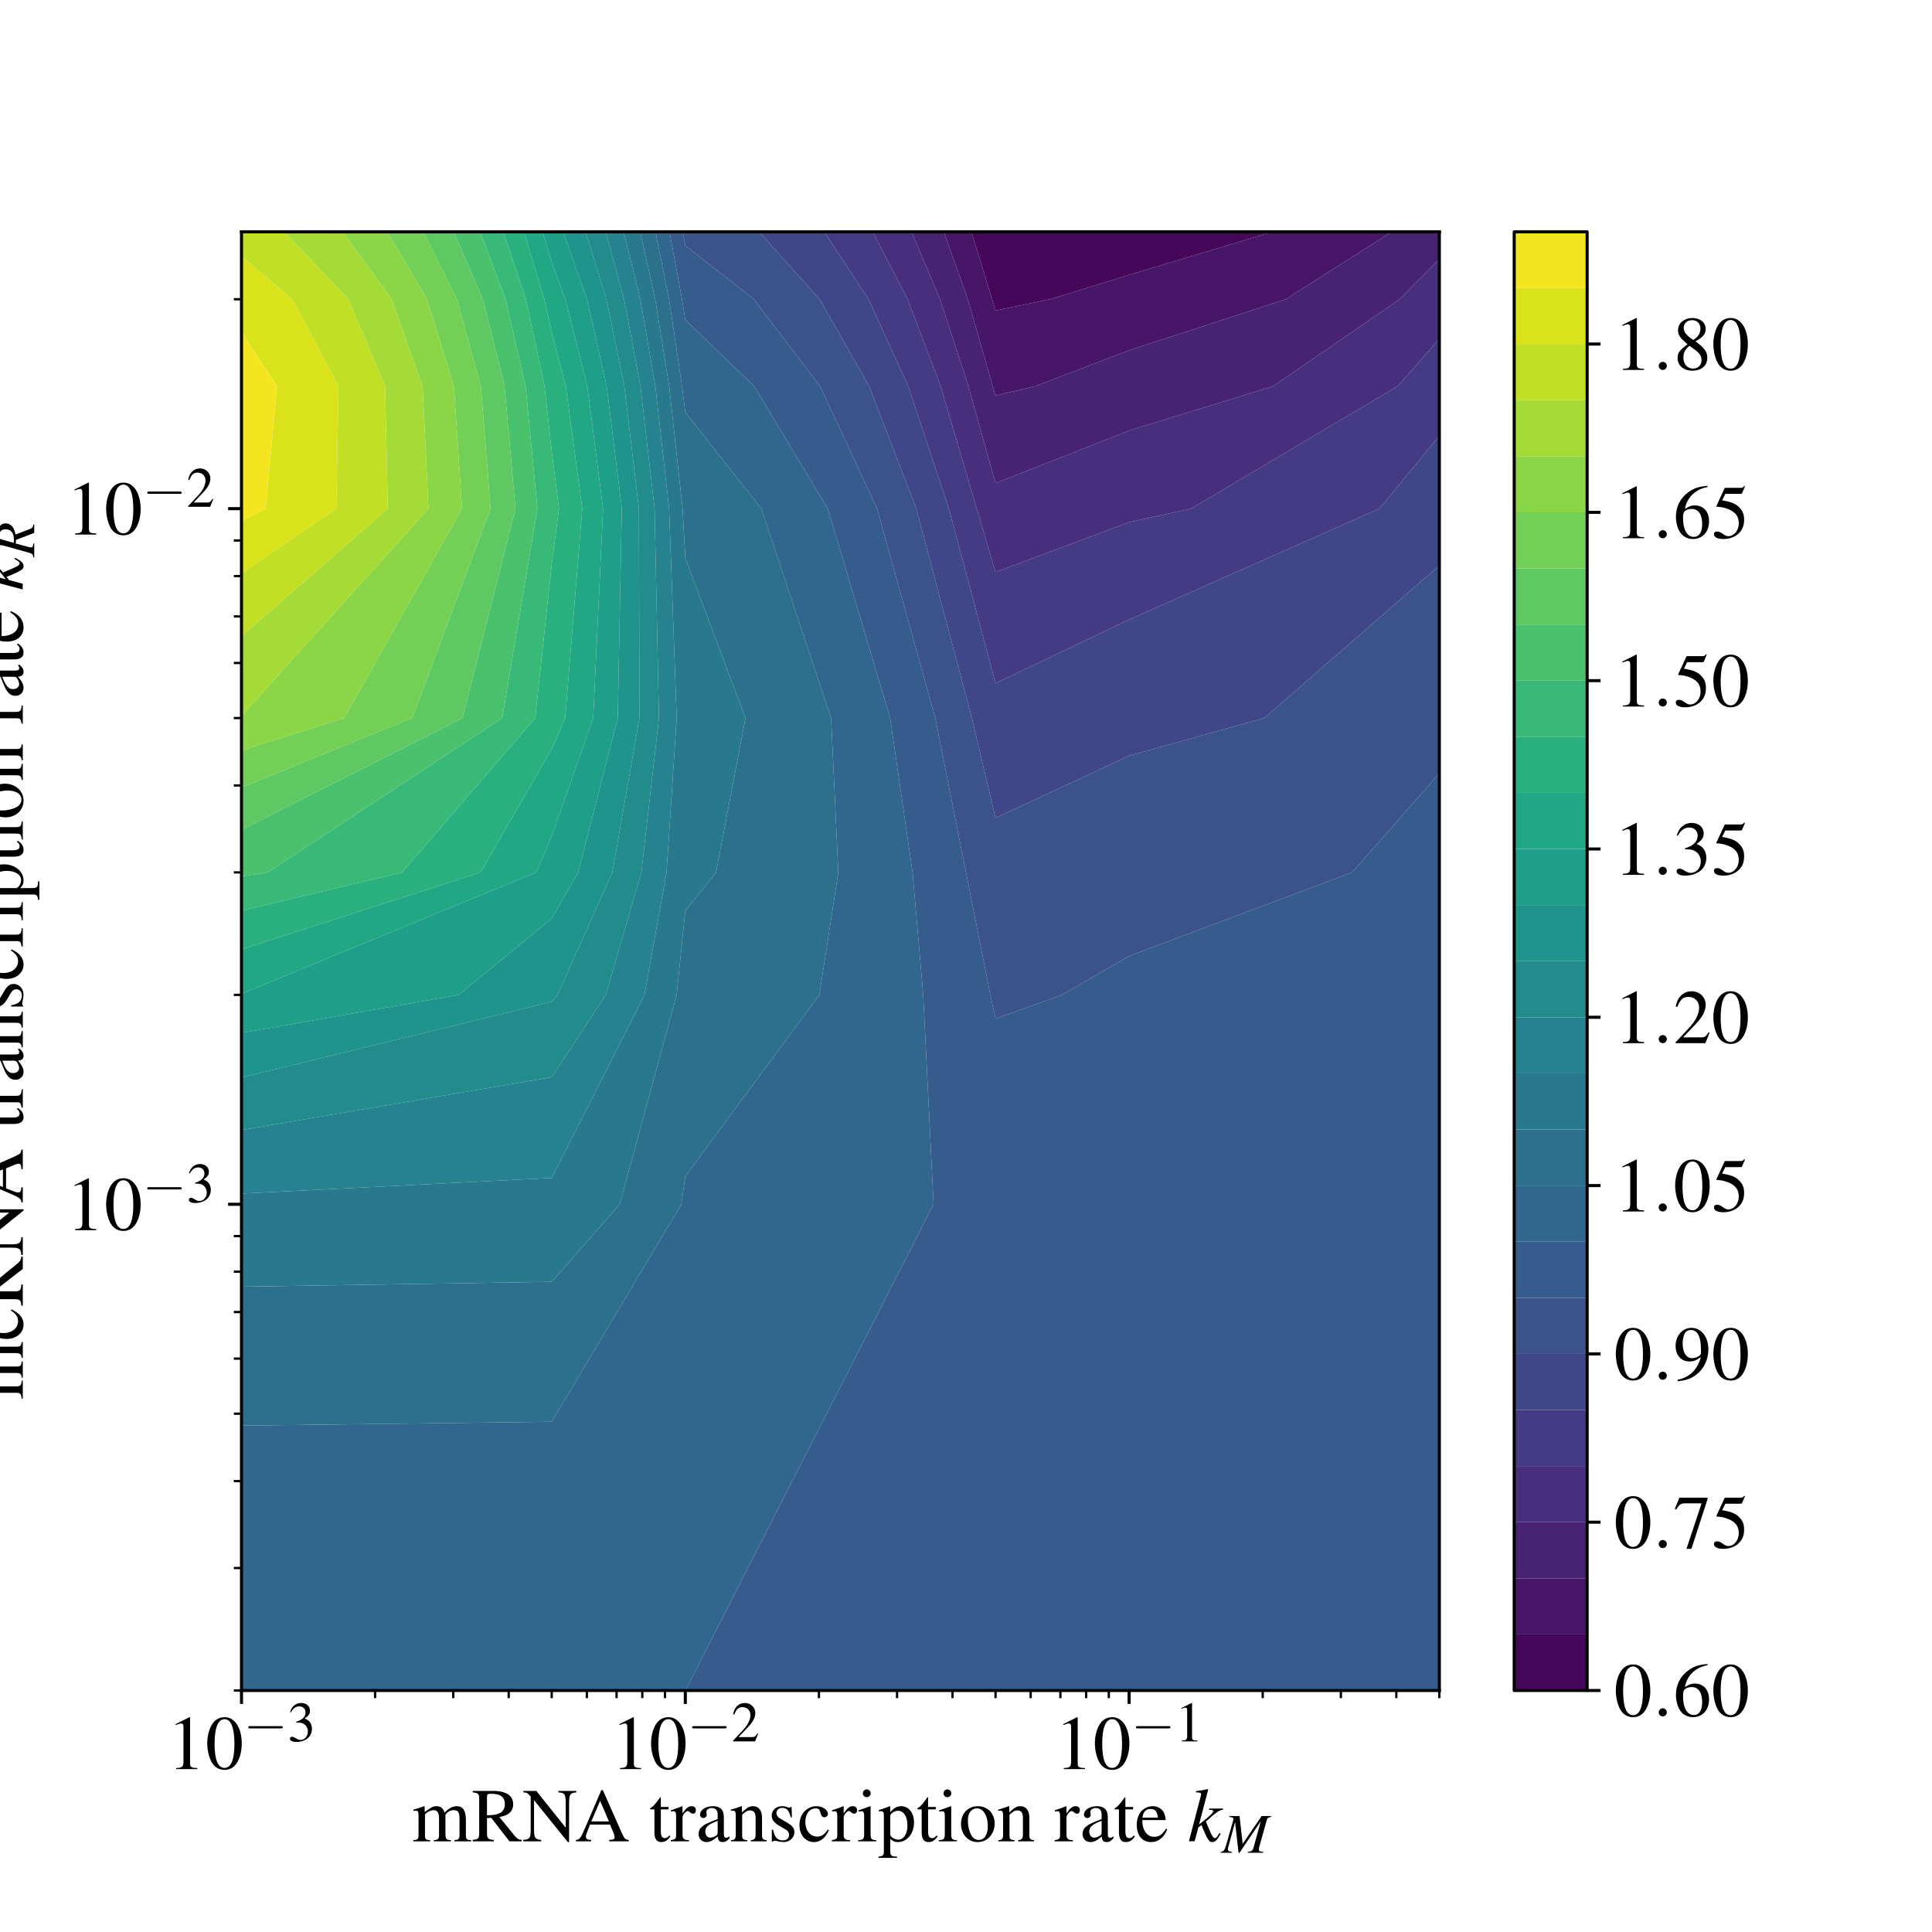 <?xml version="1.0" encoding="utf-8" standalone="no"?>
<!DOCTYPE svg PUBLIC "-//W3C//DTD SVG 1.1//EN"
  "http://www.w3.org/Graphics/SVG/1.1/DTD/svg11.dtd">
<!-- Created with matplotlib (http://matplotlib.org/) -->
<svg height="504pt" version="1.1" viewBox="0 0 504 504" width="504pt" xmlns="http://www.w3.org/2000/svg" xmlns:xlink="http://www.w3.org/1999/xlink">
 <defs>
  <style type="text/css">
*{stroke-linecap:butt;stroke-linejoin:round;}
  </style>
 </defs>
 <g id="figure_1">
  <g id="patch_1">
   <path d="M 0 504 
L 504 504 
L 504 0 
L 0 0 
z
" style="fill:#ffffff;"/>
  </g>
  <g id="axes_1">
   <g id="patch_2">
    <path d="M 63 441 
L 375.48 441 
L 375.48 60.48 
L 63 60.48 
z
" style="fill:#ffffff;"/>
   </g>
   <g id="PathCollection_1">
    <path clip-path="url(#pc1094c849b)" d="M 259.702 81.023 
L 273.946 78.066 
L 294.555 71.699 
L 331.927 60.48 
L 294.555 60.48 
L 259.702 60.48 
L 253.412 60.48 
L 258.812 78.066 
z
" style="fill:#46075a;"/>
   </g>
   <g id="PathCollection_2">
    <path clip-path="url(#pc1094c849b)" d="M 259.702 103.18 
L 270.086 100.738 
L 294.555 91.376 
L 335.405 78.066 
L 363.054 60.48 
L 331.927 60.48 
L 294.555 71.699 
L 273.946 78.066 
L 259.702 81.023 
L 258.812 78.066 
L 253.412 60.48 
L 246.207 60.48 
L 252.483 78.066 
L 258.965 100.738 
z
" style="fill:#481668;"/>
   </g>
   <g id="PathCollection_3">
    <path clip-path="url(#pc1094c849b)" d="M 259.702 126.046 
L 294.555 112.329 
L 332.142 100.738 
L 365.142 78.066 
L 375.48 67.642 
L 375.48 60.48 
L 363.054 60.48 
L 335.405 78.066 
L 294.555 91.376 
L 270.086 100.738 
L 259.702 103.18 
L 258.965 100.738 
L 252.483 78.066 
L 246.207 60.48 
L 237.795 60.48 
L 245.242 78.066 
L 252.633 100.738 
z
" style="fill:#482374;"/>
   </g>
   <g id="PathCollection_4">
    <path clip-path="url(#pc1094c849b)" d="M 259.702 149.251 
L 294.555 136.222 
L 310.712 132.693 
L 364.611 100.738 
L 375.48 88.381 
L 375.48 78.066 
L 375.48 67.642 
L 365.142 78.066 
L 332.142 100.738 
L 294.555 112.329 
L 259.702 126.046 
L 252.633 100.738 
L 245.242 78.066 
L 237.795 60.48 
L 227.686 60.48 
L 236.78 78.066 
L 245.389 100.738 
L 254.808 132.693 
z
" style="fill:#472f7d;"/>
   </g>
   <g id="PathCollection_5">
    <path clip-path="url(#pc1094c849b)" d="M 259.702 178.238 
L 294.555 161.636 
L 359.792 132.693 
L 375.48 113.737 
L 375.48 100.738 
L 375.48 88.381 
L 364.611 100.738 
L 310.712 132.693 
L 294.555 136.222 
L 259.702 149.251 
L 254.808 132.693 
L 245.389 100.738 
L 236.78 78.066 
L 227.686 60.48 
L 215.02 60.48 
L 226.599 78.066 
L 236.922 100.738 
L 247.54 132.693 
z
" style="fill:#443b84;"/>
   </g>
   <g id="PathCollection_6">
    <path clip-path="url(#pc1094c849b)" d="M 259.702 213.376 
L 294.555 197.141 
L 329.816 187.32 
L 375.48 147.519 
L 375.48 132.693 
L 375.48 113.737 
L 359.792 132.693 
L 294.555 161.636 
L 259.702 178.238 
L 247.54 132.693 
L 236.922 100.738 
L 226.599 78.066 
L 215.02 60.48 
L 198.049 60.48 
L 213.821 78.066 
L 226.734 100.738 
L 239.041 132.693 
L 253.537 187.32 
z
" style="fill:#3f4788;"/>
   </g>
   <g id="PathCollection_7">
    <path clip-path="url(#pc1094c849b)" d="M 259.702 265.745 
L 276.998 259.533 
L 294.555 249.402 
L 352.721 227.578 
L 375.48 201.729 
L 375.48 187.32 
L 375.48 147.519 
L 329.816 187.32 
L 294.555 197.141 
L 259.702 213.376 
L 253.537 187.32 
L 239.041 132.693 
L 226.734 100.738 
L 213.821 78.066 
L 198.049 60.48 
L 178.778 60.48 
L 178.096 60.48 
L 178.778 64.024 
L 196.645 78.066 
L 213.944 100.738 
L 228.808 132.693 
L 244.001 187.32 
L 252.013 227.578 
L 258.357 259.533 
z
" style="fill:#3b528b;"/>
   </g>
   <g id="PathCollection_8">
    <path clip-path="url(#pc1094c849b)" d="M 143.925 441 
L 178.778 441 
L 259.702 441 
L 294.555 441 
L 375.48 441 
L 375.48 314.16 
L 375.48 259.533 
L 375.48 227.578 
L 375.48 201.729 
L 352.721 227.578 
L 294.555 249.402 
L 276.998 259.533 
L 259.702 265.745 
L 258.357 259.533 
L 252.013 227.578 
L 244.001 187.32 
L 228.808 132.693 
L 213.944 100.738 
L 196.645 78.066 
L 178.778 64.024 
L 178.096 60.48 
L 174.664 60.48 
L 177.919 78.066 
L 178.778 83.465 
L 196.748 100.738 
L 215.945 132.693 
L 232.223 187.32 
L 238.067 227.578 
L 240.842 259.533 
L 243.545 314.16 
L 178.778 441 
L 143.925 441 
L 63 441 
z
" style="fill:#365c8d;"/>
   </g>
   <g id="PathCollection_9">
    <path clip-path="url(#pc1094c849b)" d="M 143.925 441 
L 178.778 441 
L 243.545 314.16 
L 240.842 259.533 
L 238.067 227.578 
L 232.223 187.32 
L 215.945 132.693 
L 196.748 100.738 
L 178.778 83.465 
L 177.919 78.066 
L 174.664 60.48 
L 170.981 60.48 
L 174.546 78.066 
L 177.929 100.738 
L 178.778 107.573 
L 198.617 132.693 
L 216.815 187.32 
L 218.701 227.578 
L 213.736 259.533 
L 178.778 306.864 
L 177.751 314.16 
L 143.925 370.891 
L 63 371.907 
L 63 441 
z
" style="fill:#31668e;"/>
   </g>
   <g id="PathCollection_10">
    <path clip-path="url(#pc1094c849b)" d="M 143.925 370.891 
L 177.751 314.16 
L 178.778 306.864 
L 213.736 259.533 
L 218.701 227.578 
L 216.815 187.32 
L 198.617 132.693 
L 178.778 107.573 
L 177.929 100.738 
L 174.546 78.066 
L 170.981 60.48 
L 167.006 60.48 
L 170.932 78.066 
L 174.566 100.738 
L 178.076 132.693 
L 178.778 145.592 
L 194.485 187.32 
L 186.795 227.578 
L 178.778 237.584 
L 176.521 259.533 
L 161.672 314.16 
L 143.925 334.385 
L 63 335.665 
L 63 371.907 
z
" style="fill:#2d708e;"/>
   </g>
   <g id="PathCollection_11">
    <path clip-path="url(#pc1094c849b)" d="M 143.925 334.385 
L 161.672 314.16 
L 176.521 259.533 
L 178.778 237.584 
L 186.795 227.578 
L 194.485 187.32 
L 178.778 145.592 
L 178.076 132.693 
L 174.566 100.738 
L 170.932 78.066 
L 167.006 60.48 
L 162.69 60.48 
L 167.036 78.066 
L 170.962 100.738 
L 174.556 132.693 
L 176.531 187.32 
L 173.886 227.578 
L 168.131 259.533 
L 143.925 307.29 
L 63 311.365 
L 63 314.16 
L 63 335.665 
z
" style="fill:#29798e;"/>
   </g>
   <g id="PathCollection_12">
    <path clip-path="url(#pc1094c849b)" d="M 143.925 307.29 
L 168.131 259.533 
L 173.886 227.578 
L 176.531 187.32 
L 174.556 132.693 
L 170.962 100.738 
L 167.036 78.066 
L 162.69 60.48 
L 157.969 60.48 
L 162.814 78.066 
L 167.08 100.738 
L 170.769 132.693 
L 171.908 187.32 
L 167.313 227.578 
L 158.054 259.533 
L 143.925 281.002 
L 63 294.796 
L 63 311.365 
z
" style="fill:#26828e;"/>
   </g>
   <g id="PathCollection_13">
    <path clip-path="url(#pc1094c849b)" d="M 143.925 281.002 
L 158.054 259.533 
L 167.313 227.578 
L 171.908 187.32 
L 170.769 132.693 
L 167.08 100.738 
L 162.814 78.066 
L 157.969 60.48 
L 152.758 60.48 
L 158.205 78.066 
L 162.872 100.738 
L 166.675 132.693 
L 166.816 187.32 
L 159.75 227.578 
L 145.44 259.533 
L 143.925 261.324 
L 63 281.112 
L 63 294.796 
z
" style="fill:#228c8d;"/>
   </g>
   <g id="PathCollection_14">
    <path clip-path="url(#pc1094c849b)" d="M 143.925 261.324 
L 145.44 259.533 
L 159.75 227.578 
L 166.816 187.32 
L 166.675 132.693 
L 162.872 100.738 
L 158.205 78.066 
L 152.758 60.48 
L 146.944 60.48 
L 153.129 78.066 
L 158.28 100.738 
L 162.217 132.693 
L 161.15 187.32 
L 150.843 227.578 
L 143.925 239.63 
L 119.655 259.533 
L 63 269.457 
L 63 281.112 
z
" style="fill:#1f948c;"/>
   </g>
   <g id="PathCollection_15">
    <path clip-path="url(#pc1094c849b)" d="M 119.655 259.533 
L 143.925 239.63 
L 150.843 227.578 
L 161.15 187.32 
L 162.217 132.693 
L 158.28 100.738 
L 153.129 78.066 
L 146.944 60.48 
L 143.925 60.48 
L 141.548 60.48 
L 143.925 68.383 
L 147.484 78.066 
L 153.226 100.738 
L 157.325 132.693 
L 154.763 187.32 
L 143.925 218.161 
L 139.854 227.578 
L 63 259.235 
L 63 259.533 
L 63 269.457 
z
" style="fill:#1f9e89;"/>
   </g>
   <g id="PathCollection_16">
    <path clip-path="url(#pc1094c849b)" d="M 139.854 227.578 
L 143.925 218.161 
L 154.763 187.32 
L 157.325 132.693 
L 153.226 100.738 
L 147.484 78.066 
L 143.925 68.383 
L 141.548 60.48 
L 136.68 60.48 
L 142.013 78.066 
L 143.925 86.715 
L 147.607 100.738 
L 151.906 132.693 
L 147.445 187.32 
L 143.925 195.416 
L 125.355 227.578 
L 63 247.665 
L 63 259.235 
z
" style="fill:#22a785;"/>
   </g>
   <g id="PathCollection_17">
    <path clip-path="url(#pc1094c849b)" d="M 125.355 227.578 
L 143.925 195.416 
L 147.445 187.32 
L 151.906 132.693 
L 147.607 100.738 
L 143.925 86.715 
L 142.013 78.066 
L 136.68 60.48 
L 131.289 60.48 
L 137.204 78.066 
L 142.06 100.738 
L 143.925 117.727 
L 145.831 132.693 
L 143.925 147.259 
L 139.622 187.32 
L 104.901 227.578 
L 63 237.579 
L 63 247.665 
z
" style="fill:#2ab07f;"/>
   </g>
   <g id="PathCollection_18">
    <path clip-path="url(#pc1094c849b)" d="M 104.901 227.578 
L 139.622 187.32 
L 143.925 147.259 
L 145.831 132.693 
L 143.925 117.727 
L 142.06 100.738 
L 137.204 78.066 
L 131.289 60.48 
L 125.25 60.48 
L 131.886 78.066 
L 137.108 100.738 
L 140.209 132.693 
L 131.023 187.32 
L 69.846 227.578 
L 63 228.638 
L 63 237.579 
z
" style="fill:#38b977;"/>
   </g>
   <g id="PathCollection_19">
    <path clip-path="url(#pc1094c849b)" d="M 69.846 227.578 
L 131.023 187.32 
L 140.209 132.693 
L 137.108 100.738 
L 131.886 78.066 
L 125.25 60.48 
L 118.386 60.48 
L 125.938 78.066 
L 131.614 100.738 
L 134.463 132.693 
L 120.644 187.32 
L 63 216.474 
L 63 227.578 
L 63 228.638 
z
" style="fill:#4ac16d;"/>
   </g>
   <g id="PathCollection_20">
    <path clip-path="url(#pc1094c849b)" d="M 120.644 187.32 
L 134.463 132.693 
L 131.614 100.738 
L 125.938 78.066 
L 118.386 60.48 
L 110.434 60.48 
L 119.191 78.066 
L 125.445 100.738 
L 127.975 132.693 
L 107.551 187.32 
L 63 205.43 
L 63 216.474 
z
" style="fill:#5ec962;"/>
   </g>
   <g id="PathCollection_21">
    <path clip-path="url(#pc1094c849b)" d="M 107.551 187.32 
L 127.975 132.693 
L 125.445 100.738 
L 119.191 78.066 
L 110.434 60.48 
L 100.984 60.48 
L 111.397 78.066 
L 118.413 100.738 
L 120.525 132.693 
L 89.799 187.32 
L 63 195.746 
L 63 205.43 
z
" style="fill:#73d056;"/>
   </g>
   <g id="PathCollection_22">
    <path clip-path="url(#pc1094c849b)" d="M 89.799 187.32 
L 120.525 132.693 
L 118.413 100.738 
L 111.397 78.066 
L 100.984 60.48 
L 89.337 60.48 
L 102.169 78.066 
L 110.234 100.738 
L 111.775 132.693 
L 63 186.743 
L 63 187.32 
L 63 195.746 
z
" style="fill:#8bd646;"/>
   </g>
   <g id="PathCollection_23">
    <path clip-path="url(#pc1094c849b)" d="M 111.775 132.693 
L 110.234 100.738 
L 102.169 78.066 
L 89.337 60.48 
L 74.151 60.48 
L 90.857 78.066 
L 100.462 100.738 
L 101.174 132.693 
L 63 165.966 
L 63 186.743 
z
" style="fill:#a5db36;"/>
   </g>
   <g id="PathCollection_24">
    <path clip-path="url(#pc1094c849b)" d="M 101.174 132.693 
L 100.462 100.738 
L 90.857 78.066 
L 74.151 60.48 
L 63 60.48 
L 63 66.854 
L 76.239 78.066 
L 88.32 100.738 
L 87.725 132.693 
L 63 149.539 
L 63 165.966 
z
" style="fill:#c0df25;"/>
   </g>
   <g id="PathCollection_25">
    <path clip-path="url(#pc1094c849b)" d="M 87.725 132.693 
L 88.32 100.738 
L 76.239 78.066 
L 63 66.854 
L 63 78.066 
L 63 86.626 
L 72.281 100.738 
L 69.31 132.693 
L 63 135.953 
L 63 149.539 
z
" style="fill:#dae319;"/>
   </g>
   <g id="PathCollection_26">
    <path clip-path="url(#pc1094c849b)" d="M 69.31 132.693 
L 72.281 100.738 
L 63 86.626 
L 63 100.738 
L 63 132.693 
L 63 135.953 
z
" style="fill:#f4e61e;"/>
   </g>
   <g id="matplotlib.axis_1">
    <g id="xtick_1">
     <g id="line2d_1">
      <defs>
       <path d="M 0 0 
L 0 3.5 
" id="me594b96c39" style="stroke:#000000;stroke-width:0.8;"/>
      </defs>
      <g>
       <use style="stroke:#000000;stroke-width:0.8;" x="63" xlink:href="#me594b96c39" y="441"/>
      </g>
     </g>
     <g id="text_1">
      <!-- $10^{-3}$ -->
      <defs>
       <path d="M 29.094 68 
L 11.094 59 
L 11.094 57.594 
C 12.297 58.094 13.406 58.484 13.797 58.688 
C 15.594 59.391 17.297 59.781 18.297 59.781 
C 20.406 59.781 21.297 58.297 21.297 55.078 
L 21.297 9.359 
C 21.297 6.031 20.5 3.719 18.906 2.797 
C 17.406 1.891 16 1.594 11.797 1.5 
L 11.797 0 
L 39.406 0 
L 39.406 1.5 
C 31.5 1.594 29.906 2.609 29.906 7.453 
L 29.906 67.797 
z
" id="Nimbus_Roman_No9_L_Regular-49"/>
       <path d="M 25.406 68 
C 19.906 68 15.703 66.297 12 62.797 
C 6.203 57.203 2.406 45.688 2.406 34 
C 2.406 23.094 5.703 11.391 10.406 5.797 
C 14.094 1.391 19.203 -1 25 -1 
C 30.094 -1 34.406 0.688 38 4.188 
C 43.797 9.688 47.594 21.297 47.594 33.391 
C 47.594 53.891 38.5 68 25.406 68 
z
M 25.094 65.391 
C 33.5 65.391 38 54.094 38 33.188 
C 38 12.297 33.594 1.594 25 1.594 
C 16.406 1.594 12 12.297 12 33.094 
C 12 54.297 16.5 65.391 25.094 65.391 
z
" id="Nimbus_Roman_No9_L_Regular-48"/>
       <path d="M 65.906 23 
C 67.594 23 69.406 23 69.406 25 
C 69.406 27 67.594 27 65.906 27 
L 11.797 27 
C 10.094 27 8.297 27 8.297 25 
C 8.297 23 10.094 23 11.797 23 
z
" id="CMSY10-0"/>
       <path d="M 15.297 33.391 
C 21.203 33.391 23.5 33.188 25.906 32.297 
C 32.094 30.094 36 24.391 36 17.5 
C 36 9.094 30.297 2.594 22.906 2.594 
C 20.203 2.594 18.203 3.297 14.5 5.688 
C 11.5 7.5 9.797 8.188 8.094 8.188 
C 5.797 8.188 4.297 6.797 4.297 4.688 
C 4.297 1.188 8.594 -1 15.594 -1 
C 23.297 -1 31.203 1.594 35.906 5.688 
C 40.594 9.797 43.203 15.594 43.203 22.297 
C 43.203 27.391 41.594 32.094 38.703 35.188 
C 36.703 37.391 34.797 38.594 30.406 40.5 
C 37.297 45.188 39.797 48.891 39.797 54.297 
C 39.797 62.391 33.406 68 24.203 68 
C 19.203 68 14.797 66.297 11.203 63.094 
C 8.203 60.391 6.703 57.797 4.5 51.797 
L 6 51.391 
C 10.094 58.703 14.594 61.984 20.906 61.984 
C 27.406 61.984 31.906 57.594 31.906 51.297 
C 31.906 47.688 30.406 44.094 27.906 41.594 
C 24.906 38.594 22.094 37.094 15.297 34.688 
z
" id="Nimbus_Roman_No9_L_Regular-51"/>
      </defs>
      <g transform="translate(43.623 461.509)scale(0.2 -0.2)">
       <use transform="scale(0.996)" xlink:href="#Nimbus_Roman_No9_L_Regular-49"/>
       <use transform="translate(49.813 0)scale(0.996)" xlink:href="#Nimbus_Roman_No9_L_Regular-48"/>
       <use transform="translate(99.626 36.163)scale(0.737)" xlink:href="#CMSY10-0"/>
       <use transform="translate(156.909 36.163)scale(0.737)" xlink:href="#Nimbus_Roman_No9_L_Regular-51"/>
      </g>
     </g>
    </g>
    <g id="xtick_2">
     <g id="line2d_2">
      <g>
       <use style="stroke:#000000;stroke-width:0.8;" x="178.778" xlink:href="#me594b96c39" y="441"/>
      </g>
     </g>
     <g id="text_2">
      <!-- $10^{-2}$ -->
      <defs>
       <path d="M 47.5 13.734 
L 46.203 14.25 
C 42.5 8.5 41.203 7.594 36.703 7.594 
L 12.797 7.594 
L 29.594 25.328 
C 38.5 34.703 42.406 42.359 42.406 50.219 
C 42.406 60.281 34.297 68 23.906 68 
C 18.406 68 13.203 65.797 9.5 61.797 
C 6.297 58.375 4.797 55.156 3.094 48 
L 5.203 47.484 
C 9.203 57.359 12.797 60.594 19.703 60.594 
C 28.094 60.594 33.797 54.844 33.797 46.391 
C 33.797 38.531 29.203 29.156 20.797 20.188 
L 3 1.188 
L 3 0 
L 42 0 
z
" id="Nimbus_Roman_No9_L_Regular-50"/>
      </defs>
      <g transform="translate(159.4 461.509)scale(0.2 -0.2)">
       <use transform="scale(0.996)" xlink:href="#Nimbus_Roman_No9_L_Regular-49"/>
       <use transform="translate(49.813 0)scale(0.996)" xlink:href="#Nimbus_Roman_No9_L_Regular-48"/>
       <use transform="translate(99.626 36.163)scale(0.737)" xlink:href="#CMSY10-0"/>
       <use transform="translate(156.909 36.163)scale(0.737)" xlink:href="#Nimbus_Roman_No9_L_Regular-50"/>
      </g>
     </g>
    </g>
    <g id="xtick_3">
     <g id="line2d_3">
      <g>
       <use style="stroke:#000000;stroke-width:0.8;" x="294.555" xlink:href="#me594b96c39" y="441"/>
      </g>
     </g>
     <g id="text_3">
      <!-- $10^{-1}$ -->
      <g transform="translate(275.178 461.509)scale(0.2 -0.2)">
       <use transform="scale(0.996)" xlink:href="#Nimbus_Roman_No9_L_Regular-49"/>
       <use transform="translate(49.813 0)scale(0.996)" xlink:href="#Nimbus_Roman_No9_L_Regular-48"/>
       <use transform="translate(99.626 36.163)scale(0.737)" xlink:href="#CMSY10-0"/>
       <use transform="translate(156.909 36.163)scale(0.737)" xlink:href="#Nimbus_Roman_No9_L_Regular-49"/>
      </g>
     </g>
    </g>
    <g id="xtick_4">
     <g id="line2d_4">
      <defs>
       <path d="M 0 0 
L 0 2 
" id="m4ece21901f" style="stroke:#000000;stroke-width:0.6;"/>
      </defs>
      <g>
       <use style="stroke:#000000;stroke-width:0.6;" x="97.853" xlink:href="#m4ece21901f" y="441"/>
      </g>
     </g>
    </g>
    <g id="xtick_5">
     <g id="line2d_5">
      <g>
       <use style="stroke:#000000;stroke-width:0.6;" x="118.24" xlink:href="#m4ece21901f" y="441"/>
      </g>
     </g>
    </g>
    <g id="xtick_6">
     <g id="line2d_6">
      <g>
       <use style="stroke:#000000;stroke-width:0.6;" x="132.705" xlink:href="#m4ece21901f" y="441"/>
      </g>
     </g>
    </g>
    <g id="xtick_7">
     <g id="line2d_7">
      <g>
       <use style="stroke:#000000;stroke-width:0.6;" x="143.925" xlink:href="#m4ece21901f" y="441"/>
      </g>
     </g>
    </g>
    <g id="xtick_8">
     <g id="line2d_8">
      <g>
       <use style="stroke:#000000;stroke-width:0.6;" x="153.092" xlink:href="#m4ece21901f" y="441"/>
      </g>
     </g>
    </g>
    <g id="xtick_9">
     <g id="line2d_9">
      <g>
       <use style="stroke:#000000;stroke-width:0.6;" x="160.843" xlink:href="#m4ece21901f" y="441"/>
      </g>
     </g>
    </g>
    <g id="xtick_10">
     <g id="line2d_10">
      <g>
       <use style="stroke:#000000;stroke-width:0.6;" x="167.558" xlink:href="#m4ece21901f" y="441"/>
      </g>
     </g>
    </g>
    <g id="xtick_11">
     <g id="line2d_11">
      <g>
       <use style="stroke:#000000;stroke-width:0.6;" x="173.48" xlink:href="#m4ece21901f" y="441"/>
      </g>
     </g>
    </g>
    <g id="xtick_12">
     <g id="line2d_12">
      <g>
       <use style="stroke:#000000;stroke-width:0.6;" x="213.63" xlink:href="#m4ece21901f" y="441"/>
      </g>
     </g>
    </g>
    <g id="xtick_13">
     <g id="line2d_13">
      <g>
       <use style="stroke:#000000;stroke-width:0.6;" x="234.017" xlink:href="#m4ece21901f" y="441"/>
      </g>
     </g>
    </g>
    <g id="xtick_14">
     <g id="line2d_14">
      <g>
       <use style="stroke:#000000;stroke-width:0.6;" x="248.483" xlink:href="#m4ece21901f" y="441"/>
      </g>
     </g>
    </g>
    <g id="xtick_15">
     <g id="line2d_15">
      <g>
       <use style="stroke:#000000;stroke-width:0.6;" x="259.702" xlink:href="#m4ece21901f" y="441"/>
      </g>
     </g>
    </g>
    <g id="xtick_16">
     <g id="line2d_16">
      <g>
       <use style="stroke:#000000;stroke-width:0.6;" x="268.87" xlink:href="#m4ece21901f" y="441"/>
      </g>
     </g>
    </g>
    <g id="xtick_17">
     <g id="line2d_17">
      <g>
       <use style="stroke:#000000;stroke-width:0.6;" x="276.621" xlink:href="#m4ece21901f" y="441"/>
      </g>
     </g>
    </g>
    <g id="xtick_18">
     <g id="line2d_18">
      <g>
       <use style="stroke:#000000;stroke-width:0.6;" x="283.335" xlink:href="#m4ece21901f" y="441"/>
      </g>
     </g>
    </g>
    <g id="xtick_19">
     <g id="line2d_19">
      <g>
       <use style="stroke:#000000;stroke-width:0.6;" x="289.257" xlink:href="#m4ece21901f" y="441"/>
      </g>
     </g>
    </g>
    <g id="xtick_20">
     <g id="line2d_20">
      <g>
       <use style="stroke:#000000;stroke-width:0.6;" x="329.408" xlink:href="#m4ece21901f" y="441"/>
      </g>
     </g>
    </g>
    <g id="xtick_21">
     <g id="line2d_21">
      <g>
       <use style="stroke:#000000;stroke-width:0.6;" x="349.795" xlink:href="#m4ece21901f" y="441"/>
      </g>
     </g>
    </g>
    <g id="xtick_22">
     <g id="line2d_22">
      <g>
       <use style="stroke:#000000;stroke-width:0.6;" x="364.26" xlink:href="#m4ece21901f" y="441"/>
      </g>
     </g>
    </g>
    <g id="xtick_23">
     <g id="line2d_23">
      <g>
       <use style="stroke:#000000;stroke-width:0.6;" x="375.48" xlink:href="#m4ece21901f" y="441"/>
      </g>
     </g>
    </g>
    <g id="text_4">
     <!-- mRNA transcription rate $k_{M}$ -->
     <defs>
      <path d="M 1.906 39.797 
C 3.203 40.094 4 40.188 5.094 40.188 
C 7.703 40.188 8.594 38.594 8.594 33.797 
L 8.594 8.5 
C 8.594 3.094 7.203 1.594 1.594 1.5 
L 1.594 0 
L 23.797 0 
L 23.797 1.5 
C 18.5 1.688 17 2.797 17 6.688 
L 17 34.891 
C 17 35.094 17.797 36.094 18.5 36.797 
C 21 39.094 25.297 40.797 28.797 40.797 
C 33.203 40.797 35.406 37.297 35.406 30.297 
L 35.406 8.594 
C 35.406 3 34.297 1.891 28.594 1.5 
L 28.594 0 
L 51 0 
L 51 1.5 
C 45.297 1.594 43.797 3.297 43.797 9.5 
L 43.797 34.688 
C 46.797 39 50.094 40.797 54.703 40.797 
C 60.406 40.797 62.203 38.094 62.203 29.797 
L 62.203 8.688 
C 62.203 3 61.406 2.188 55.594 1.5 
L 55.594 0 
L 77.5 0 
L 77.5 1.5 
L 74.906 1.688 
C 71.906 1.891 70.594 3.688 70.594 7.594 
L 70.594 28.188 
C 70.594 40 66.703 46 59 46 
C 53.203 46 48.094 43.391 42.703 37.594 
C 40.906 43.297 37.5 46 32.094 46 
C 27.703 46 24.906 44.594 16.594 38.297 
L 16.594 45.797 
L 15.906 46 
C 10.797 44.094 7.406 42.984 1.906 41.484 
z
" id="Nimbus_Roman_No9_L_Regular-109"/>
      <path d="M 65.906 1.891 
C 62.094 2.188 60.094 3.188 57.203 6.578 
L 36.594 31.797 
C 43.297 33.094 46.297 34.281 49.594 36.969 
C 52.797 39.562 54.703 43.75 54.703 48.438 
C 54.703 52.719 53.406 56.406 50.797 59.297 
C 47 63.391 38.703 66 29.297 66 
L 1.703 66 
L 1.703 64.094 
C 9.203 63.297 10.203 62.203 10.203 55.125 
L 10.203 11.953 
C 10.203 3.688 9.203 2.484 1.703 1.891 
L 1.703 0 
L 29.406 0 
L 29.406 1.891 
C 21.703 2.391 20.406 3.688 20.406 10.859 
L 20.406 30.5 
L 26 30.703 
L 49.797 0 
L 65.906 0 
z
M 20.406 58.688 
C 20.406 61.484 21.5 62.297 25.5 62.297 
C 38 62.297 43.797 57.984 43.797 48.594 
C 43.797 43.594 41.703 39.391 38.094 37.484 
C 33.5 34.891 30 34.297 20.406 34.094 
z
" id="Nimbus_Roman_No9_L_Regular-82"/>
      <path d="M 61.203 -1 
L 61.203 51.359 
C 61.203 57.328 62.203 61.016 64.094 62.312 
C 65.5 63.297 66.906 63.703 70.703 64.094 
L 70.703 66 
L 47.203 66 
L 47.203 64.094 
C 51 63.797 52.406 63.406 53.906 62.5 
C 55.906 61.109 56.797 57.531 56.797 51.359 
L 56.797 17.812 
L 18.297 66 
L 1.203 66 
L 1.203 64.094 
C 5.5 64.094 6.906 63.297 10.906 58.625 
L 10.906 14.734 
C 10.906 4.391 9.5 2.5 1.203 1.891 
L 1.203 0 
L 24.703 0 
L 24.703 1.891 
C 17 2.297 15.297 4.594 15.297 14.688 
L 15.297 53.891 
L 59.5 -1 
z
" id="Nimbus_Roman_No9_L_Regular-78"/>
      <path d="M 70.594 1.891 
C 66.094 2.203 65.094 3.203 61.594 10.719 
L 36.703 67 
L 34.703 67 
L 13.906 18.547 
C 7.5 3.719 6.297 2.094 1.5 1.891 
L 1.5 0 
L 21.297 0 
L 21.297 1.891 
C 16.5 1.891 14.5 3.203 14.5 6.047 
C 14.5 7.266 14.797 8.688 15.297 10.016 
L 19.906 21.891 
L 46.094 21.891 
L 50.203 12.141 
C 51.406 9.406 52.094 6.766 52.094 5.344 
C 52.094 2.797 50.406 2 45.094 1.891 
L 45.094 0 
L 70.594 0 
z
M 21.594 26 
L 33.094 53 
L 44.703 26 
z
" id="Nimbus_Roman_No9_L_Regular-65"/>
      <path d="M 25.5 45 
L 15.406 45 
L 15.406 56.594 
C 15.406 57.594 15.297 57.891 14.703 57.891 
C 14 57 13.406 56.094 12.703 55.094 
C 8.906 49.594 4.594 44.797 3 44.391 
C 1.906 43.688 1.297 42.984 1.297 42.484 
C 1.297 42.188 1.406 41.984 1.703 41.797 
L 7 41.797 
L 7 11.688 
C 7 3.297 10 -1 15.906 -1 
C 20.797 -1 24.594 1.391 27.906 6.594 
L 26.594 7.688 
C 24.5 5.188 22.797 4.188 20.594 4.188 
C 16.906 4.188 15.406 6.891 15.406 13.188 
L 15.406 41.797 
L 25.5 41.797 
z
" id="Nimbus_Roman_No9_L_Regular-116"/>
      <path d="M 0.703 39 
C 2.094 39.297 3 39.391 4.203 39.391 
C 6.703 39.391 7.594 37.797 7.594 33.391 
L 7.594 8.391 
C 7.594 3.391 6.906 2.688 0.5 1.5 
L 0.5 0 
L 24.5 0 
L 24.5 1.5 
C 17.703 1.797 16 3.297 16 9 
L 16 31.5 
C 16 34.688 20.297 39.688 23 39.688 
C 23.594 39.688 24.5 39.188 25.594 38.188 
C 27.203 36.797 28.297 36.188 29.594 36.188 
C 32 36.188 33.5 37.891 33.5 40.688 
C 33.5 43.984 31.406 46 28 46 
C 23.797 46 20.906 43.688 16 36.594 
L 16 45.797 
L 15.5 46 
C 10.203 43.797 6.594 42.5 0.703 40.594 
z
" id="Nimbus_Roman_No9_L_Regular-114"/>
      <path d="M 44.203 6.594 
C 42.5 5.188 41.297 4.688 39.797 4.688 
C 37.5 4.688 36.797 6.094 36.797 10.5 
L 36.797 30 
C 36.797 35.188 36.297 38.094 34.797 40.5 
C 32.594 44.094 28.297 46 22.406 46 
C 13 46 5.594 41.094 5.594 34.797 
C 5.594 32.5 7.594 30.5 9.906 30.5 
C 12.297 30.5 14.406 32.5 14.406 34.688 
C 14.406 35.094 14.297 35.594 14.203 36.297 
C 14 37.188 13.906 38 13.906 38.688 
C 13.906 41.391 17.094 43.594 21.094 43.594 
C 26 43.594 28.703 40.688 28.703 35.297 
L 28.703 29.188 
C 13.297 23 11.594 22.188 7.297 18.391 
C 5.094 16.391 3.703 13 3.703 9.688 
C 3.703 3.391 8.094 -1 14.203 -1 
C 18.594 -1 22.703 1.094 28.797 6.297 
C 29.297 1.094 31.094 -1 35.203 -1 
C 38.594 -1 40.703 0.188 44.203 4 
z
M 28.703 12.297 
C 28.703 9.188 28.203 8.297 26.094 7.094 
C 23.703 5.688 20.906 4.797 18.797 4.797 
C 15.297 4.797 12.5 8.188 12.5 12.5 
L 12.5 12.891 
C 12.5 18.797 16.594 22.391 28.703 26.797 
z
" id="Nimbus_Roman_No9_L_Regular-97"/>
      <path d="M 1.594 39.797 
C 2.203 40.094 3.203 40.188 4.297 40.188 
C 7.094 40.188 8 38.688 8 33.797 
L 8 9 
C 8 3.297 6.906 1.891 1.797 1.5 
L 1.797 0 
L 23 0 
L 23 1.5 
C 17.906 1.891 16.406 3.094 16.406 6.688 
L 16.406 34.797 
C 21.203 39.297 23.406 40.484 26.703 40.484 
C 31.594 40.484 34 37.391 34 30.797 
L 34 9.891 
C 34 3.594 32.703 1.891 27.703 1.5 
L 27.703 0 
L 48.5 0 
L 48.5 1.5 
C 43.594 2 42.406 3.188 42.406 8.094 
L 42.406 31 
C 42.406 40.391 38 46 30.594 46 
C 26 46 22.906 44.297 16.094 37.891 
L 16.094 45.797 
L 15.406 46 
C 10.5 44.188 7.094 43.094 1.594 41.484 
z
" id="Nimbus_Roman_No9_L_Regular-110"/>
      <path d="M 31.5 31.391 
L 31.094 45 
L 30 45 
L 29.797 44.797 
C 28.906 44.094 28.797 43.984 28.406 43.984 
C 27.797 43.984 26.797 44.188 25.703 44.688 
C 23.5 45.594 21.297 46 18.703 46 
C 10.797 46 5.094 40.891 5.094 33.672 
C 5.094 28.062 8.297 24.047 16.797 19.234 
L 22.594 15.922 
C 26.094 13.922 27.797 11.516 27.797 8.406 
C 27.797 4 24.594 1.188 19.5 1.188 
C 16.094 1.188 13 2.5 11.094 4.703 
C 9 7.203 8.094 9.516 6.797 15.219 
L 5.203 15.219 
L 5.203 -0.406 
L 6.5 -0.406 
C 7.203 0.594 7.594 0.797 8.797 0.797 
C 9.703 0.797 11.094 0.594 13.406 0 
C 16.203 -0.609 18.906 -1 20.703 -1 
C 28.406 -1 34.797 4.797 34.797 11.812 
C 34.797 16.828 32.406 20.141 26.406 23.75 
L 15.594 30.156 
C 12.797 31.766 11.297 34.266 11.297 36.969 
C 11.297 40.984 14.406 43.797 19 43.797 
C 24.703 43.797 27.703 40.391 30 31.469 
z
" id="Nimbus_Roman_No9_L_Regular-115"/>
      <path d="M 39.797 15.594 
C 35 8.594 31.406 6.188 25.703 6.188 
C 16.594 6.188 10.203 14.188 10.203 25.688 
C 10.203 35.984 15.703 43.094 23.797 43.094 
C 27.406 43.094 28.703 41.984 29.703 38.297 
L 30.297 36.094 
C 31.094 33.297 32.906 31.484 35 31.484 
C 37.594 31.484 39.797 33.391 39.797 35.688 
C 39.797 41.297 32.797 46 24.406 46 
C 19.5 46 14.406 43.984 10.297 40.391 
C 5.297 35.984 2.5 29.188 2.5 21.297 
C 2.5 8.297 10.406 -1 21.5 -1 
C 26 -1 30 0.594 33.594 3.688 
C 36.297 6.094 38.203 8.797 41.203 14.688 
z
" id="Nimbus_Roman_No9_L_Regular-99"/>
      <path d="M 17.5 46 
L 2 40.5 
L 2 39 
L 2.797 39.094 
C 4 39.297 5.297 39.391 6.203 39.391 
C 8.594 39.391 9.5 37.797 9.5 33.391 
L 9.5 10.188 
C 9.5 3 8.5 1.891 1.594 1.5 
L 1.594 0 
L 25.297 0 
L 25.297 1.5 
C 18.703 2 17.906 3 17.906 10.188 
L 17.906 45.688 
z
M 12.797 68 
C 10.094 68 7.797 65.688 7.797 62.891 
C 7.797 60.094 10 57.797 12.797 57.797 
C 15.703 57.797 18 59.984 18 62.891 
C 18 65.688 15.703 68 12.797 68 
z
" id="Nimbus_Roman_No9_L_Regular-105"/>
      <path d="M 0.906 39.297 
C 1.797 39.391 2.5 39.391 3.406 39.391 
C 6.797 39.391 7.5 38.391 7.5 33.703 
L 7.5 -13.109 
C 7.5 -18.312 6.406 -19.406 0.5 -20 
L 0.5 -21.703 
L 24.703 -21.703 
L 24.703 -20 
C 17.203 -19.906 15.906 -18.797 15.906 -12.469 
L 15.906 3.297 
C 19.406 0 21.797 -1 26 -1 
C 37.797 -1 47 10.188 47 24.688 
C 47 37.094 40 46 30.297 46 
C 24.703 46 20.297 43.484 15.906 38.094 
L 15.906 45.797 
L 15.297 46 
C 9.906 43.891 6.406 42.594 0.906 40.891 
z
M 15.906 33.391 
C 15.906 36.391 21.5 39.984 26.094 39.984 
C 33.5 39.984 38.406 32.391 38.406 20.797 
C 38.406 9.688 33.5 2.188 26.297 2.188 
C 21.594 2.188 15.906 5.797 15.906 8.797 
z
" id="Nimbus_Roman_No9_L_Regular-112"/>
      <path d="M 25 46 
C 12 46 2.906 36.391 2.906 22.594 
C 2.906 9.094 12.203 -1 24.797 -1 
C 37.406 -1 47 9.594 47 23.391 
C 47 36.5 37.797 46 25 46 
z
M 23.703 43.188 
C 32.094 43.188 38 33.594 38 19.891 
C 38 8.594 33.5 1.797 26 1.797 
C 22.094 1.797 18.406 4.188 16.297 8.188 
C 13.5 13.391 11.906 20.391 11.906 27.5 
C 11.906 37 16.594 43.188 23.703 43.188 
z
" id="Nimbus_Roman_No9_L_Regular-111"/>
      <path d="M 40.797 16.438 
C 36 8.812 31.703 5.891 25.297 5.891 
C 19.594 5.891 15.297 8.812 12.406 14.531 
C 10.594 18.344 9.906 21.656 9.703 27.797 
L 40.5 27.797 
C 39.703 34.266 38.703 37.141 36.203 40.312 
C 33.203 43.891 28.594 46 23.406 46 
C 18.406 46 13.703 44.188 9.906 40.812 
C 5.203 36.734 2.5 29.688 2.5 21.469 
C 2.5 7.594 9.703 -1 21.203 -1 
C 30.703 -1 38.203 4.891 42.406 15.734 
z
M 9.906 31 
C 11 38.719 14.406 42.391 20.5 42.391 
C 26.594 42.391 29 39.609 30.297 31 
z
" id="Nimbus_Roman_No9_L_Regular-101"/>
      <path d="M 41.406 11 
L 39.906 8.391 
C 38.094 5.297 36.906 4.188 35.406 4.188 
C 33.297 4.188 31.203 7.5 27.297 17.094 
C 26.797 18.391 25.297 22 23.594 25.891 
C 38.297 39 41.406 41 46.094 41.297 
L 46.094 42.891 
L 27.797 42.891 
L 27.797 41.297 
L 29.406 41.297 
C 31.906 41.297 33.297 40.594 33.297 39.5 
C 33.297 37.5 28.297 32.594 19 25.5 
C 17.594 24.391 16.406 23.391 14.703 22.188 
L 26.703 67.891 
L 26.203 68.391 
C 20.297 67.094 16.5 66.391 10.594 65.703 
L 10.594 64.094 
C 15.406 64.203 17.297 63.5 17.406 61.594 
C 17.203 59.891 16.5 57.203 15.203 52.594 
C 14.797 51.203 14.5 50.094 14.297 49.297 
L 14.094 48.391 
L 1.406 0.094 
L 8.906 0.094 
L 13.703 18.094 
L 17.906 21.297 
C 19.5 16.891 22.094 10.797 23.906 7.188 
C 27.094 0.891 28.906 -1 31.797 -1 
C 35.797 -1 38.406 1.5 42.906 9.891 
z
" id="Nimbus_Roman_No9_L_Regular_Italic-107"/>
      <path d="M 87.297 65 
L 70.594 65 
L 37 15.922 
L 31.5 65 
L 13.406 65 
L 13.406 63.391 
C 18.406 63.094 20.797 62 20.797 59.719 
C 20.797 58.922 20.406 57.422 19.797 55.625 
C 19.594 55.234 19.297 54.141 18.906 52.641 
C 18.797 52.344 18.703 51.953 18.594 51.547 
L 8 14.531 
C 4.906 4.188 3.406 2.188 -1.797 1.594 
L -1.797 0 
L 18 0 
L 18 1.594 
C 12.906 2 10.906 3.188 10.906 5.969 
C 10.906 6.969 11.297 9.562 11.797 11.25 
L 23.594 54.344 
L 29.703 0 
L 31.406 0 
L 69.094 55.828 
L 56.203 9.062 
C 54.594 3.781 52.594 2.297 46.094 1.594 
L 46.094 0 
L 73.406 0 
L 73.406 1.594 
C 66.594 2.188 65.703 2.781 65.703 5.875 
C 65.703 7.562 65.906 8.859 66.797 11.938 
L 79.094 56.031 
C 80.906 62 81.406 62.5 87.297 63.391 
z
" id="Nimbus_Roman_No9_L_Regular_Italic-77"/>
     </defs>
     <g transform="translate(107.476 483.332)scale(0.2 -0.2)">
      <use transform="translate(0 14.944)scale(0.996)" xlink:href="#Nimbus_Roman_No9_L_Regular-109"/>
      <use transform="translate(77.508 14.944)scale(0.996)" xlink:href="#Nimbus_Roman_No9_L_Regular-82"/>
      <use transform="translate(143.958 14.944)scale(0.996)" xlink:href="#Nimbus_Roman_No9_L_Regular-78"/>
      <use transform="translate(212.402 14.944)scale(0.996)" xlink:href="#Nimbus_Roman_No9_L_Regular-65"/>
      <use transform="translate(309.238 14.944)scale(0.996)" xlink:href="#Nimbus_Roman_No9_L_Regular-116"/>
      <use transform="translate(336.933 14.944)scale(0.996)" xlink:href="#Nimbus_Roman_No9_L_Regular-114"/>
      <use transform="translate(370.109 14.944)scale(0.996)" xlink:href="#Nimbus_Roman_No9_L_Regular-97"/>
      <use transform="translate(414.342 14.944)scale(0.996)" xlink:href="#Nimbus_Roman_No9_L_Regular-110"/>
      <use transform="translate(464.155 14.944)scale(0.996)" xlink:href="#Nimbus_Roman_No9_L_Regular-115"/>
      <use transform="translate(502.909 14.944)scale(0.996)" xlink:href="#Nimbus_Roman_No9_L_Regular-99"/>
      <use transform="translate(547.143 14.944)scale(0.996)" xlink:href="#Nimbus_Roman_No9_L_Regular-114"/>
      <use transform="translate(580.318 14.944)scale(0.996)" xlink:href="#Nimbus_Roman_No9_L_Regular-105"/>
      <use transform="translate(608.013 14.944)scale(0.996)" xlink:href="#Nimbus_Roman_No9_L_Regular-112"/>
      <use transform="translate(657.826 14.944)scale(0.996)" xlink:href="#Nimbus_Roman_No9_L_Regular-116"/>
      <use transform="translate(685.521 14.944)scale(0.996)" xlink:href="#Nimbus_Roman_No9_L_Regular-105"/>
      <use transform="translate(713.217 14.944)scale(0.996)" xlink:href="#Nimbus_Roman_No9_L_Regular-111"/>
      <use transform="translate(763.03 14.944)scale(0.996)" xlink:href="#Nimbus_Roman_No9_L_Regular-110"/>
      <use transform="translate(837.75 14.944)scale(0.996)" xlink:href="#Nimbus_Roman_No9_L_Regular-114"/>
      <use transform="translate(870.925 14.944)scale(0.996)" xlink:href="#Nimbus_Roman_No9_L_Regular-97"/>
      <use transform="translate(915.158 14.944)scale(0.996)" xlink:href="#Nimbus_Roman_No9_L_Regular-116"/>
      <use transform="translate(942.854 14.944)scale(0.996)" xlink:href="#Nimbus_Roman_No9_L_Regular-101"/>
      <use transform="translate(1011.994 14.944)scale(0.996)" xlink:href="#Nimbus_Roman_No9_L_Regular_Italic-107"/>
      <use transform="translate(1056.227 0)scale(0.737)" xlink:href="#Nimbus_Roman_No9_L_Regular_Italic-77"/>
     </g>
    </g>
   </g>
   <g id="matplotlib.axis_2">
    <g id="ytick_1">
     <g id="line2d_24">
      <defs>
       <path d="M 0 0 
L -3.5 0 
" id="m7c45c5bb71" style="stroke:#000000;stroke-width:0.8;"/>
      </defs>
      <g>
       <use style="stroke:#000000;stroke-width:0.8;" x="63" xlink:href="#m7c45c5bb71" y="314.16"/>
      </g>
     </g>
     <g id="text_5">
      <!-- $10^{-3}$ -->
      <g transform="translate(17.246 320.915)scale(0.2 -0.2)">
       <use transform="scale(0.996)" xlink:href="#Nimbus_Roman_No9_L_Regular-49"/>
       <use transform="translate(49.813 0)scale(0.996)" xlink:href="#Nimbus_Roman_No9_L_Regular-48"/>
       <use transform="translate(99.626 36.163)scale(0.737)" xlink:href="#CMSY10-0"/>
       <use transform="translate(156.909 36.163)scale(0.737)" xlink:href="#Nimbus_Roman_No9_L_Regular-51"/>
      </g>
     </g>
    </g>
    <g id="ytick_2">
     <g id="line2d_25">
      <g>
       <use style="stroke:#000000;stroke-width:0.8;" x="63" xlink:href="#m7c45c5bb71" y="132.693"/>
      </g>
     </g>
     <g id="text_6">
      <!-- $10^{-2}$ -->
      <g transform="translate(17.246 139.448)scale(0.2 -0.2)">
       <use transform="scale(0.996)" xlink:href="#Nimbus_Roman_No9_L_Regular-49"/>
       <use transform="translate(49.813 0)scale(0.996)" xlink:href="#Nimbus_Roman_No9_L_Regular-48"/>
       <use transform="translate(99.626 36.163)scale(0.737)" xlink:href="#CMSY10-0"/>
       <use transform="translate(156.909 36.163)scale(0.737)" xlink:href="#Nimbus_Roman_No9_L_Regular-50"/>
      </g>
     </g>
    </g>
    <g id="ytick_3">
     <g id="line2d_26">
      <defs>
       <path d="M 0 0 
L -2 0 
" id="m45229b9ee1" style="stroke:#000000;stroke-width:0.6;"/>
      </defs>
      <g>
       <use style="stroke:#000000;stroke-width:0.6;" x="63" xlink:href="#m45229b9ee1" y="441"/>
      </g>
     </g>
    </g>
    <g id="ytick_4">
     <g id="line2d_27">
      <g>
       <use style="stroke:#000000;stroke-width:0.6;" x="63" xlink:href="#m45229b9ee1" y="409.045"/>
      </g>
     </g>
    </g>
    <g id="ytick_5">
     <g id="line2d_28">
      <g>
       <use style="stroke:#000000;stroke-width:0.6;" x="63" xlink:href="#m45229b9ee1" y="386.373"/>
      </g>
     </g>
    </g>
    <g id="ytick_6">
     <g id="line2d_29">
      <g>
       <use style="stroke:#000000;stroke-width:0.6;" x="63" xlink:href="#m45229b9ee1" y="368.787"/>
      </g>
     </g>
    </g>
    <g id="ytick_7">
     <g id="line2d_30">
      <g>
       <use style="stroke:#000000;stroke-width:0.6;" x="63" xlink:href="#m45229b9ee1" y="354.418"/>
      </g>
     </g>
    </g>
    <g id="ytick_8">
     <g id="line2d_31">
      <g>
       <use style="stroke:#000000;stroke-width:0.6;" x="63" xlink:href="#m45229b9ee1" y="342.27"/>
      </g>
     </g>
    </g>
    <g id="ytick_9">
     <g id="line2d_32">
      <g>
       <use style="stroke:#000000;stroke-width:0.6;" x="63" xlink:href="#m45229b9ee1" y="331.746"/>
      </g>
     </g>
    </g>
    <g id="ytick_10">
     <g id="line2d_33">
      <g>
       <use style="stroke:#000000;stroke-width:0.6;" x="63" xlink:href="#m45229b9ee1" y="322.463"/>
      </g>
     </g>
    </g>
    <g id="ytick_11">
     <g id="line2d_34">
      <g>
       <use style="stroke:#000000;stroke-width:0.6;" x="63" xlink:href="#m45229b9ee1" y="259.533"/>
      </g>
     </g>
    </g>
    <g id="ytick_12">
     <g id="line2d_35">
      <g>
       <use style="stroke:#000000;stroke-width:0.6;" x="63" xlink:href="#m45229b9ee1" y="227.578"/>
      </g>
     </g>
    </g>
    <g id="ytick_13">
     <g id="line2d_36">
      <g>
       <use style="stroke:#000000;stroke-width:0.6;" x="63" xlink:href="#m45229b9ee1" y="204.906"/>
      </g>
     </g>
    </g>
    <g id="ytick_14">
     <g id="line2d_37">
      <g>
       <use style="stroke:#000000;stroke-width:0.6;" x="63" xlink:href="#m45229b9ee1" y="187.32"/>
      </g>
     </g>
    </g>
    <g id="ytick_15">
     <g id="line2d_38">
      <g>
       <use style="stroke:#000000;stroke-width:0.6;" x="63" xlink:href="#m45229b9ee1" y="172.951"/>
      </g>
     </g>
    </g>
    <g id="ytick_16">
     <g id="line2d_39">
      <g>
       <use style="stroke:#000000;stroke-width:0.6;" x="63" xlink:href="#m45229b9ee1" y="160.803"/>
      </g>
     </g>
    </g>
    <g id="ytick_17">
     <g id="line2d_40">
      <g>
       <use style="stroke:#000000;stroke-width:0.6;" x="63" xlink:href="#m45229b9ee1" y="150.279"/>
      </g>
     </g>
    </g>
    <g id="ytick_18">
     <g id="line2d_41">
      <g>
       <use style="stroke:#000000;stroke-width:0.6;" x="63" xlink:href="#m45229b9ee1" y="140.996"/>
      </g>
     </g>
    </g>
    <g id="ytick_19">
     <g id="line2d_42">
      <g>
       <use style="stroke:#000000;stroke-width:0.6;" x="63" xlink:href="#m45229b9ee1" y="78.066"/>
      </g>
     </g>
    </g>
    <g id="text_7">
     <!-- lncRNA transcription rate $k_{R}$ -->
     <defs>
      <path d="M 1.906 62.297 
L 2.5 62.297 
C 3.594 62.391 4.797 62.5 5.594 62.5 
C 8.797 62.5 9.797 61.094 9.797 56.391 
L 9.797 8.688 
C 9.797 3.297 8.406 2 2.094 1.5 
L 2.094 0 
L 25.703 0 
L 25.703 1.5 
C 19.406 1.891 18.203 2.891 18.203 8.391 
L 18.203 68.094 
L 17.797 68.297 
C 12.594 66.594 8.797 65.594 1.906 63.891 
z
" id="Nimbus_Roman_No9_L_Regular-108"/>
      <path d="M 56.703 1.594 
C 52.297 1.891 50.297 3.578 48.406 8.766 
L 39.094 33.141 
C 46.797 34.828 50.094 36.219 53.703 39.406 
C 57 42.297 58.797 46.172 58.797 50.656 
C 58.797 59.906 51.406 65 38 65 
L 13.203 65 
L 13.203 63.391 
C 17.406 62.797 17.906 62.688 18.906 61.984 
C 19.703 61.5 20.297 60.297 20.297 59.203 
C 20.297 58.016 19.797 55.625 19.094 52.938 
L 6.797 8.953 
C 5 3.094 4.297 2.484 -1.297 1.594 
L -1.297 0 
L 23.094 0 
L 23.094 1.594 
C 17 2.391 16.297 2.891 16.297 6.172 
C 16.297 7.172 16.594 8.453 17.5 11.938 
L 23.094 32.734 
L 29.594 32.234 
L 41.906 0 
L 56.703 0 
z
M 30.797 59.203 
C 31.406 61.297 32.703 61.984 35.906 61.984 
C 44.203 61.984 48.297 58.219 48.297 50.844 
C 48.297 41 41.906 35.922 29.406 35.922 
C 27.797 35.922 26.703 36.016 24.297 36.422 
z
" id="Nimbus_Roman_No9_L_Regular_Italic-82"/>
     </defs>
     <g transform="translate(8.932 365.291)rotate(-90)scale(0.2 -0.2)">
      <use transform="translate(0 14.944)scale(0.996)" xlink:href="#Nimbus_Roman_No9_L_Regular-108"/>
      <use transform="translate(27.695 14.944)scale(0.996)" xlink:href="#Nimbus_Roman_No9_L_Regular-110"/>
      <use transform="translate(77.508 14.944)scale(0.996)" xlink:href="#Nimbus_Roman_No9_L_Regular-99"/>
      <use transform="translate(121.742 14.944)scale(0.996)" xlink:href="#Nimbus_Roman_No9_L_Regular-82"/>
      <use transform="translate(188.192 14.944)scale(0.996)" xlink:href="#Nimbus_Roman_No9_L_Regular-78"/>
      <use transform="translate(256.635 14.944)scale(0.996)" xlink:href="#Nimbus_Roman_No9_L_Regular-65"/>
      <use transform="translate(353.472 14.944)scale(0.996)" xlink:href="#Nimbus_Roman_No9_L_Regular-116"/>
      <use transform="translate(381.167 14.944)scale(0.996)" xlink:href="#Nimbus_Roman_No9_L_Regular-114"/>
      <use transform="translate(414.342 14.944)scale(0.996)" xlink:href="#Nimbus_Roman_No9_L_Regular-97"/>
      <use transform="translate(458.576 14.944)scale(0.996)" xlink:href="#Nimbus_Roman_No9_L_Regular-110"/>
      <use transform="translate(508.389 14.944)scale(0.996)" xlink:href="#Nimbus_Roman_No9_L_Regular-115"/>
      <use transform="translate(547.143 14.944)scale(0.996)" xlink:href="#Nimbus_Roman_No9_L_Regular-99"/>
      <use transform="translate(591.376 14.944)scale(0.996)" xlink:href="#Nimbus_Roman_No9_L_Regular-114"/>
      <use transform="translate(624.551 14.944)scale(0.996)" xlink:href="#Nimbus_Roman_No9_L_Regular-105"/>
      <use transform="translate(652.247 14.944)scale(0.996)" xlink:href="#Nimbus_Roman_No9_L_Regular-112"/>
      <use transform="translate(702.06 14.944)scale(0.996)" xlink:href="#Nimbus_Roman_No9_L_Regular-116"/>
      <use transform="translate(729.755 14.944)scale(0.996)" xlink:href="#Nimbus_Roman_No9_L_Regular-105"/>
      <use transform="translate(757.45 14.944)scale(0.996)" xlink:href="#Nimbus_Roman_No9_L_Regular-111"/>
      <use transform="translate(807.263 14.944)scale(0.996)" xlink:href="#Nimbus_Roman_No9_L_Regular-110"/>
      <use transform="translate(881.983 14.944)scale(0.996)" xlink:href="#Nimbus_Roman_No9_L_Regular-114"/>
      <use transform="translate(915.158 14.944)scale(0.996)" xlink:href="#Nimbus_Roman_No9_L_Regular-97"/>
      <use transform="translate(959.392 14.944)scale(0.996)" xlink:href="#Nimbus_Roman_No9_L_Regular-116"/>
      <use transform="translate(987.087 14.944)scale(0.996)" xlink:href="#Nimbus_Roman_No9_L_Regular-101"/>
      <use transform="translate(1056.227 14.944)scale(0.996)" xlink:href="#Nimbus_Roman_No9_L_Regular_Italic-107"/>
      <use transform="translate(1100.461 0)scale(0.737)" xlink:href="#Nimbus_Roman_No9_L_Regular_Italic-82"/>
     </g>
    </g>
   </g>
   <g id="patch_3">
    <path d="M 63 441 
L 63 60.48 
" style="fill:none;stroke:#000000;stroke-linecap:square;stroke-linejoin:miter;stroke-width:0.8;"/>
   </g>
   <g id="patch_4">
    <path d="M 375.48 441 
L 375.48 60.48 
" style="fill:none;stroke:#000000;stroke-linecap:square;stroke-linejoin:miter;stroke-width:0.8;"/>
   </g>
   <g id="patch_5">
    <path d="M 63 441 
L 375.48 441 
" style="fill:none;stroke:#000000;stroke-linecap:square;stroke-linejoin:miter;stroke-width:0.8;"/>
   </g>
   <g id="patch_6">
    <path d="M 63 60.48 
L 375.48 60.48 
" style="fill:none;stroke:#000000;stroke-linecap:square;stroke-linejoin:miter;stroke-width:0.8;"/>
   </g>
  </g>
  <g id="axes_2">
   <g id="patch_7">
    <path clip-path="url(#p6d1495af5e)" d="M 395.01 441 
L 395.01 426.365 
L 395.01 75.115 
L 395.01 60.48 
L 414.036 60.48 
L 414.036 75.115 
L 414.036 426.365 
L 414.036 441 
z
" style="fill:#ffffff;stroke:#ffffff;stroke-linejoin:miter;stroke-width:0.01;"/>
   </g>
   <g id="QuadMesh_1">
    <path clip-path="url(#p6d1495af5e)" d="M 395.01 441 
L 414.036 441 
L 414.036 426.365 
L 395.01 426.365 
L 395.01 441 
" style="fill:#46075a;"/>
    <path clip-path="url(#p6d1495af5e)" d="M 395.01 426.365 
L 414.036 426.365 
L 414.036 411.729 
L 395.01 411.729 
L 395.01 426.365 
" style="fill:#481668;"/>
    <path clip-path="url(#p6d1495af5e)" d="M 395.01 411.729 
L 414.036 411.729 
L 414.036 397.094 
L 395.01 397.094 
L 395.01 411.729 
" style="fill:#482374;"/>
    <path clip-path="url(#p6d1495af5e)" d="M 395.01 397.094 
L 414.036 397.094 
L 414.036 382.458 
L 395.01 382.458 
L 395.01 397.094 
" style="fill:#472f7d;"/>
    <path clip-path="url(#p6d1495af5e)" d="M 395.01 382.458 
L 414.036 382.458 
L 414.036 367.823 
L 395.01 367.823 
L 395.01 382.458 
" style="fill:#443b84;"/>
    <path clip-path="url(#p6d1495af5e)" d="M 395.01 367.823 
L 414.036 367.823 
L 414.036 353.188 
L 395.01 353.188 
L 395.01 367.823 
" style="fill:#3f4788;"/>
    <path clip-path="url(#p6d1495af5e)" d="M 395.01 353.188 
L 414.036 353.188 
L 414.036 338.552 
L 395.01 338.552 
L 395.01 353.188 
" style="fill:#3b528b;"/>
    <path clip-path="url(#p6d1495af5e)" d="M 395.01 338.552 
L 414.036 338.552 
L 414.036 323.917 
L 395.01 323.917 
L 395.01 338.552 
" style="fill:#365c8d;"/>
    <path clip-path="url(#p6d1495af5e)" d="M 395.01 323.917 
L 414.036 323.917 
L 414.036 309.282 
L 395.01 309.282 
L 395.01 323.917 
" style="fill:#31668e;"/>
    <path clip-path="url(#p6d1495af5e)" d="M 395.01 309.282 
L 414.036 309.282 
L 414.036 294.646 
L 395.01 294.646 
L 395.01 309.282 
" style="fill:#2d708e;"/>
    <path clip-path="url(#p6d1495af5e)" d="M 395.01 294.646 
L 414.036 294.646 
L 414.036 280.011 
L 395.01 280.011 
L 395.01 294.646 
" style="fill:#29798e;"/>
    <path clip-path="url(#p6d1495af5e)" d="M 395.01 280.011 
L 414.036 280.011 
L 414.036 265.375 
L 395.01 265.375 
L 395.01 280.011 
" style="fill:#26828e;"/>
    <path clip-path="url(#p6d1495af5e)" d="M 395.01 265.375 
L 414.036 265.375 
L 414.036 250.74 
L 395.01 250.74 
L 395.01 265.375 
" style="fill:#228c8d;"/>
    <path clip-path="url(#p6d1495af5e)" d="M 395.01 250.74 
L 414.036 250.74 
L 414.036 236.105 
L 395.01 236.105 
L 395.01 250.74 
" style="fill:#1f948c;"/>
    <path clip-path="url(#p6d1495af5e)" d="M 395.01 236.105 
L 414.036 236.105 
L 414.036 221.469 
L 395.01 221.469 
L 395.01 236.105 
" style="fill:#1f9e89;"/>
    <path clip-path="url(#p6d1495af5e)" d="M 395.01 221.469 
L 414.036 221.469 
L 414.036 206.834 
L 395.01 206.834 
L 395.01 221.469 
" style="fill:#22a785;"/>
    <path clip-path="url(#p6d1495af5e)" d="M 395.01 206.834 
L 414.036 206.834 
L 414.036 192.198 
L 395.01 192.198 
L 395.01 206.834 
" style="fill:#2ab07f;"/>
    <path clip-path="url(#p6d1495af5e)" d="M 395.01 192.198 
L 414.036 192.198 
L 414.036 177.563 
L 395.01 177.563 
L 395.01 192.198 
" style="fill:#38b977;"/>
    <path clip-path="url(#p6d1495af5e)" d="M 395.01 177.563 
L 414.036 177.563 
L 414.036 162.928 
L 395.01 162.928 
L 395.01 177.563 
" style="fill:#4ac16d;"/>
    <path clip-path="url(#p6d1495af5e)" d="M 395.01 162.928 
L 414.036 162.928 
L 414.036 148.292 
L 395.01 148.292 
L 395.01 162.928 
" style="fill:#5ec962;"/>
    <path clip-path="url(#p6d1495af5e)" d="M 395.01 148.292 
L 414.036 148.292 
L 414.036 133.657 
L 395.01 133.657 
L 395.01 148.292 
" style="fill:#73d056;"/>
    <path clip-path="url(#p6d1495af5e)" d="M 395.01 133.657 
L 414.036 133.657 
L 414.036 119.022 
L 395.01 119.022 
L 395.01 133.657 
" style="fill:#8bd646;"/>
    <path clip-path="url(#p6d1495af5e)" d="M 395.01 119.022 
L 414.036 119.022 
L 414.036 104.386 
L 395.01 104.386 
L 395.01 119.022 
" style="fill:#a5db36;"/>
    <path clip-path="url(#p6d1495af5e)" d="M 395.01 104.386 
L 414.036 104.386 
L 414.036 89.751 
L 395.01 89.751 
L 395.01 104.386 
" style="fill:#c0df25;"/>
    <path clip-path="url(#p6d1495af5e)" d="M 395.01 89.751 
L 414.036 89.751 
L 414.036 75.115 
L 395.01 75.115 
L 395.01 89.751 
" style="fill:#dae319;"/>
    <path clip-path="url(#p6d1495af5e)" d="M 395.01 75.115 
L 414.036 75.115 
L 414.036 60.48 
L 395.01 60.48 
L 395.01 75.115 
" style="fill:#f4e61e;"/>
   </g>
   <g id="matplotlib.axis_3"/>
   <g id="matplotlib.axis_4">
    <g id="ytick_20">
     <g id="line2d_43">
      <defs>
       <path d="M 0 0 
L 3.5 0 
" id="mde563adc36" style="stroke:#000000;stroke-width:0.8;"/>
      </defs>
      <g>
       <use style="stroke:#000000;stroke-width:0.8;" x="414.036" xlink:href="#mde563adc36" y="441"/>
      </g>
     </g>
     <g id="text_8">
      <!-- $0.60$ -->
      <defs>
       <path d="M 19.203 5.297 
C 19.203 8.188 16.797 10.594 13.906 10.594 
C 11 10.594 8.594 8.188 8.594 5.297 
C 8.594 2.391 11 0 13.906 0 
C 16.797 0 19.203 2.391 19.203 5.297 
z
" id="CMMI10-58"/>
       <path d="M 44.594 68.594 
C 33.203 67.594 27.406 65.688 20.094 60.594 
C 9.297 52.891 3.406 41.484 3.406 28.141 
C 3.406 19.5 6.094 10.75 10.406 5.766 
C 14.203 1.391 19.594 -1 25.797 -1 
C 38.203 -1 46.797 8.453 46.797 22.188 
C 46.797 34.906 39.5 43 28 43 
C 23.594 43 21.5 42.297 15.203 38.484 
C 17.906 53.594 29.094 64.391 44.797 67 
z
M 24.203 38.391 
C 32.797 38.391 37.797 31.234 37.797 18.797 
C 37.797 7.859 33.906 1.797 26.906 1.797 
C 18.094 1.797 12.703 11.141 12.703 26.562 
C 12.703 31.625 13.5 34.422 15.5 35.906 
C 17.594 37.5 20.703 38.391 24.203 38.391 
z
" id="Nimbus_Roman_No9_L_Regular-54"/>
      </defs>
      <g transform="translate(421.036 447.755)scale(0.2 -0.2)">
       <use transform="scale(0.996)" xlink:href="#Nimbus_Roman_No9_L_Regular-48"/>
       <use transform="translate(49.813 0)scale(0.996)" xlink:href="#CMMI10-58"/>
       <use transform="translate(77.409 0)scale(0.996)" xlink:href="#Nimbus_Roman_No9_L_Regular-54"/>
       <use transform="translate(127.222 0)scale(0.996)" xlink:href="#Nimbus_Roman_No9_L_Regular-48"/>
      </g>
     </g>
    </g>
    <g id="ytick_21">
     <g id="line2d_44">
      <g>
       <use style="stroke:#000000;stroke-width:0.8;" x="414.036" xlink:href="#mde563adc36" y="397.094"/>
      </g>
     </g>
     <g id="text_9">
      <!-- $0.75$ -->
      <defs>
       <path d="M 44.906 66 
L 7.906 66 
L 2 51.297 
L 3.703 50.5 
C 8 57.297 9.797 58.594 15.297 58.594 
L 37 58.594 
L 17.203 -1 
L 23.703 -1 
L 44.906 64.391 
z
" id="Nimbus_Roman_No9_L_Regular-55"/>
       <path d="M 18.094 58.094 
L 37.703 58.094 
C 39.297 58.094 39.703 58.297 40 58.984 
L 43.797 67.891 
L 42.906 68.594 
C 41.406 66.5 40.406 66 38.297 66 
L 17.406 66 
L 6.5 42.453 
C 6.406 42.266 6.406 42.156 6.406 41.969 
C 6.406 41.469 6.797 41.172 7.594 41.172 
C 10.797 41.172 14.797 40.484 18.906 39.188 
C 30.406 35.531 35.703 29.406 35.703 19.609 
C 35.703 10.109 29.594 2.688 21.797 2.688 
C 19.797 2.688 18.094 3.391 15.094 5.562 
C 11.906 7.844 9.594 8.828 7.5 8.828 
C 4.594 8.828 3.203 7.641 3.203 5.172 
C 3.203 1.391 7.906 -1 15.406 -1 
C 23.797 -1 31 1.688 36 6.75 
C 40.594 11.203 42.703 16.844 42.703 24.359 
C 42.703 31.484 40.797 36.031 35.797 40.969 
C 31.406 45.328 25.703 47.609 13.906 49.688 
z
" id="Nimbus_Roman_No9_L_Regular-53"/>
      </defs>
      <g transform="translate(421.036 403.848)scale(0.2 -0.2)">
       <use transform="scale(0.996)" xlink:href="#Nimbus_Roman_No9_L_Regular-48"/>
       <use transform="translate(49.813 0)scale(0.996)" xlink:href="#CMMI10-58"/>
       <use transform="translate(77.409 0)scale(0.996)" xlink:href="#Nimbus_Roman_No9_L_Regular-55"/>
       <use transform="translate(127.222 0)scale(0.996)" xlink:href="#Nimbus_Roman_No9_L_Regular-53"/>
      </g>
     </g>
    </g>
    <g id="ytick_22">
     <g id="line2d_45">
      <g>
       <use style="stroke:#000000;stroke-width:0.8;" x="414.036" xlink:href="#mde563adc36" y="353.188"/>
      </g>
     </g>
     <g id="text_10">
      <!-- $0.90$ -->
      <defs>
       <path d="M 5.906 -1.906 
C 17.094 -0.609 22.594 1.297 29.406 6.188 
C 39.797 13.797 45.906 26.188 45.906 39.719 
C 45.906 56.266 36.703 68 23.797 68 
C 11.906 68 3 57.875 3 44.328 
C 3 32.109 10.203 24 21 24 
C 26.5 24 30.703 25.594 36 29.703 
C 31.906 13.391 20.797 2.688 5.594 0.094 
z
M 36.203 35.812 
C 36.203 33.812 35.797 32.906 34.703 32 
C 31.906 29.594 28.203 28.297 24.594 28.297 
C 17 28.297 12.203 35.812 12.203 47.75 
C 12.203 53.453 13.797 59.469 15.906 62.078 
C 17.594 64.094 20.094 65.188 23 65.188 
C 31.703 65.188 36.203 56.562 36.203 39.719 
z
" id="Nimbus_Roman_No9_L_Regular-57"/>
      </defs>
      <g transform="translate(421.036 359.942)scale(0.2 -0.2)">
       <use transform="scale(0.996)" xlink:href="#Nimbus_Roman_No9_L_Regular-48"/>
       <use transform="translate(49.813 0)scale(0.996)" xlink:href="#CMMI10-58"/>
       <use transform="translate(77.409 0)scale(0.996)" xlink:href="#Nimbus_Roman_No9_L_Regular-57"/>
       <use transform="translate(127.222 0)scale(0.996)" xlink:href="#Nimbus_Roman_No9_L_Regular-48"/>
      </g>
     </g>
    </g>
    <g id="ytick_23">
     <g id="line2d_46">
      <g>
       <use style="stroke:#000000;stroke-width:0.8;" x="414.036" xlink:href="#mde563adc36" y="309.282"/>
      </g>
     </g>
     <g id="text_11">
      <!-- $1.05$ -->
      <g transform="translate(421.036 316.036)scale(0.2 -0.2)">
       <use transform="scale(0.996)" xlink:href="#Nimbus_Roman_No9_L_Regular-49"/>
       <use transform="translate(49.813 0)scale(0.996)" xlink:href="#CMMI10-58"/>
       <use transform="translate(77.409 0)scale(0.996)" xlink:href="#Nimbus_Roman_No9_L_Regular-48"/>
       <use transform="translate(127.222 0)scale(0.996)" xlink:href="#Nimbus_Roman_No9_L_Regular-53"/>
      </g>
     </g>
    </g>
    <g id="ytick_24">
     <g id="line2d_47">
      <g>
       <use style="stroke:#000000;stroke-width:0.8;" x="414.036" xlink:href="#mde563adc36" y="265.375"/>
      </g>
     </g>
     <g id="text_12">
      <!-- $1.20$ -->
      <g transform="translate(421.036 272.13)scale(0.2 -0.2)">
       <use transform="scale(0.996)" xlink:href="#Nimbus_Roman_No9_L_Regular-49"/>
       <use transform="translate(49.813 0)scale(0.996)" xlink:href="#CMMI10-58"/>
       <use transform="translate(77.409 0)scale(0.996)" xlink:href="#Nimbus_Roman_No9_L_Regular-50"/>
       <use transform="translate(127.222 0)scale(0.996)" xlink:href="#Nimbus_Roman_No9_L_Regular-48"/>
      </g>
     </g>
    </g>
    <g id="ytick_25">
     <g id="line2d_48">
      <g>
       <use style="stroke:#000000;stroke-width:0.8;" x="414.036" xlink:href="#mde563adc36" y="221.469"/>
      </g>
     </g>
     <g id="text_13">
      <!-- $1.35$ -->
      <g transform="translate(421.036 228.224)scale(0.2 -0.2)">
       <use transform="scale(0.996)" xlink:href="#Nimbus_Roman_No9_L_Regular-49"/>
       <use transform="translate(49.813 0)scale(0.996)" xlink:href="#CMMI10-58"/>
       <use transform="translate(77.409 0)scale(0.996)" xlink:href="#Nimbus_Roman_No9_L_Regular-51"/>
       <use transform="translate(127.222 0)scale(0.996)" xlink:href="#Nimbus_Roman_No9_L_Regular-53"/>
      </g>
     </g>
    </g>
    <g id="ytick_26">
     <g id="line2d_49">
      <g>
       <use style="stroke:#000000;stroke-width:0.8;" x="414.036" xlink:href="#mde563adc36" y="177.563"/>
      </g>
     </g>
     <g id="text_14">
      <!-- $1.50$ -->
      <g transform="translate(421.036 184.318)scale(0.2 -0.2)">
       <use transform="scale(0.996)" xlink:href="#Nimbus_Roman_No9_L_Regular-49"/>
       <use transform="translate(49.813 0)scale(0.996)" xlink:href="#CMMI10-58"/>
       <use transform="translate(77.409 0)scale(0.996)" xlink:href="#Nimbus_Roman_No9_L_Regular-53"/>
       <use transform="translate(127.222 0)scale(0.996)" xlink:href="#Nimbus_Roman_No9_L_Regular-48"/>
      </g>
     </g>
    </g>
    <g id="ytick_27">
     <g id="line2d_50">
      <g>
       <use style="stroke:#000000;stroke-width:0.8;" x="414.036" xlink:href="#mde563adc36" y="133.657"/>
      </g>
     </g>
     <g id="text_15">
      <!-- $1.65$ -->
      <g transform="translate(421.036 140.412)scale(0.2 -0.2)">
       <use transform="scale(0.996)" xlink:href="#Nimbus_Roman_No9_L_Regular-49"/>
       <use transform="translate(49.813 0)scale(0.996)" xlink:href="#CMMI10-58"/>
       <use transform="translate(77.409 0)scale(0.996)" xlink:href="#Nimbus_Roman_No9_L_Regular-54"/>
       <use transform="translate(127.222 0)scale(0.996)" xlink:href="#Nimbus_Roman_No9_L_Regular-53"/>
      </g>
     </g>
    </g>
    <g id="ytick_28">
     <g id="line2d_51">
      <g>
       <use style="stroke:#000000;stroke-width:0.8;" x="414.036" xlink:href="#mde563adc36" y="89.751"/>
      </g>
     </g>
     <g id="text_16">
      <!-- $1.80$ -->
      <defs>
       <path d="M 29 37.5 
C 38.906 42.797 42.406 47 42.406 53.797 
C 42.406 62 35.203 68 25.203 68 
C 14.297 68 6.203 61.297 6.203 52.203 
C 6.203 45.688 8.094 42.797 18.594 33.594 
C 7.797 25.391 5.594 22.297 5.594 15.5 
C 5.594 5.797 13.5 -1 24.797 -1 
C 36.797 -1 44.5 5.594 44.5 15.891 
C 44.5 23.594 41.094 28.5 29 37.5 
z
M 27.203 27.188 
C 34.5 22 36.906 18.391 36.906 12.797 
C 36.906 6.297 32.406 1.797 25.906 1.797 
C 18.297 1.797 13.203 7.594 13.203 16.297 
C 13.203 22.688 15.406 26.891 21.203 31.594 
z
M 26.094 39.297 
C 17.203 45.094 13.594 49.688 13.594 55.297 
C 13.594 61.094 18.094 65.188 24.406 65.188 
C 31.203 65.188 35.5 60.797 35.5 53.891 
C 35.5 48.188 32.703 43.688 27 39.891 
C 26.5 39.594 26.5 39.594 26.094 39.297 
z
" id="Nimbus_Roman_No9_L_Regular-56"/>
      </defs>
      <g transform="translate(421.036 96.505)scale(0.2 -0.2)">
       <use transform="scale(0.996)" xlink:href="#Nimbus_Roman_No9_L_Regular-49"/>
       <use transform="translate(49.813 0)scale(0.996)" xlink:href="#CMMI10-58"/>
       <use transform="translate(77.409 0)scale(0.996)" xlink:href="#Nimbus_Roman_No9_L_Regular-56"/>
       <use transform="translate(127.222 0)scale(0.996)" xlink:href="#Nimbus_Roman_No9_L_Regular-48"/>
      </g>
     </g>
    </g>
   </g>
   <g id="patch_8">
    <path d="M 395.01 441 
L 395.01 426.365 
L 395.01 75.115 
L 395.01 60.48 
L 414.036 60.48 
L 414.036 75.115 
L 414.036 426.365 
L 414.036 441 
z
" style="fill:none;stroke:#000000;stroke-linejoin:miter;stroke-width:0.8;"/>
   </g>
  </g>
 </g>
 <defs>
  <clipPath id="pc1094c849b">
   <rect height="380.52" width="312.48" x="63" y="60.48"/>
  </clipPath>
  <clipPath id="p6d1495af5e">
   <rect height="380.52" width="19.026" x="395.01" y="60.48"/>
  </clipPath>
 </defs>
</svg>

